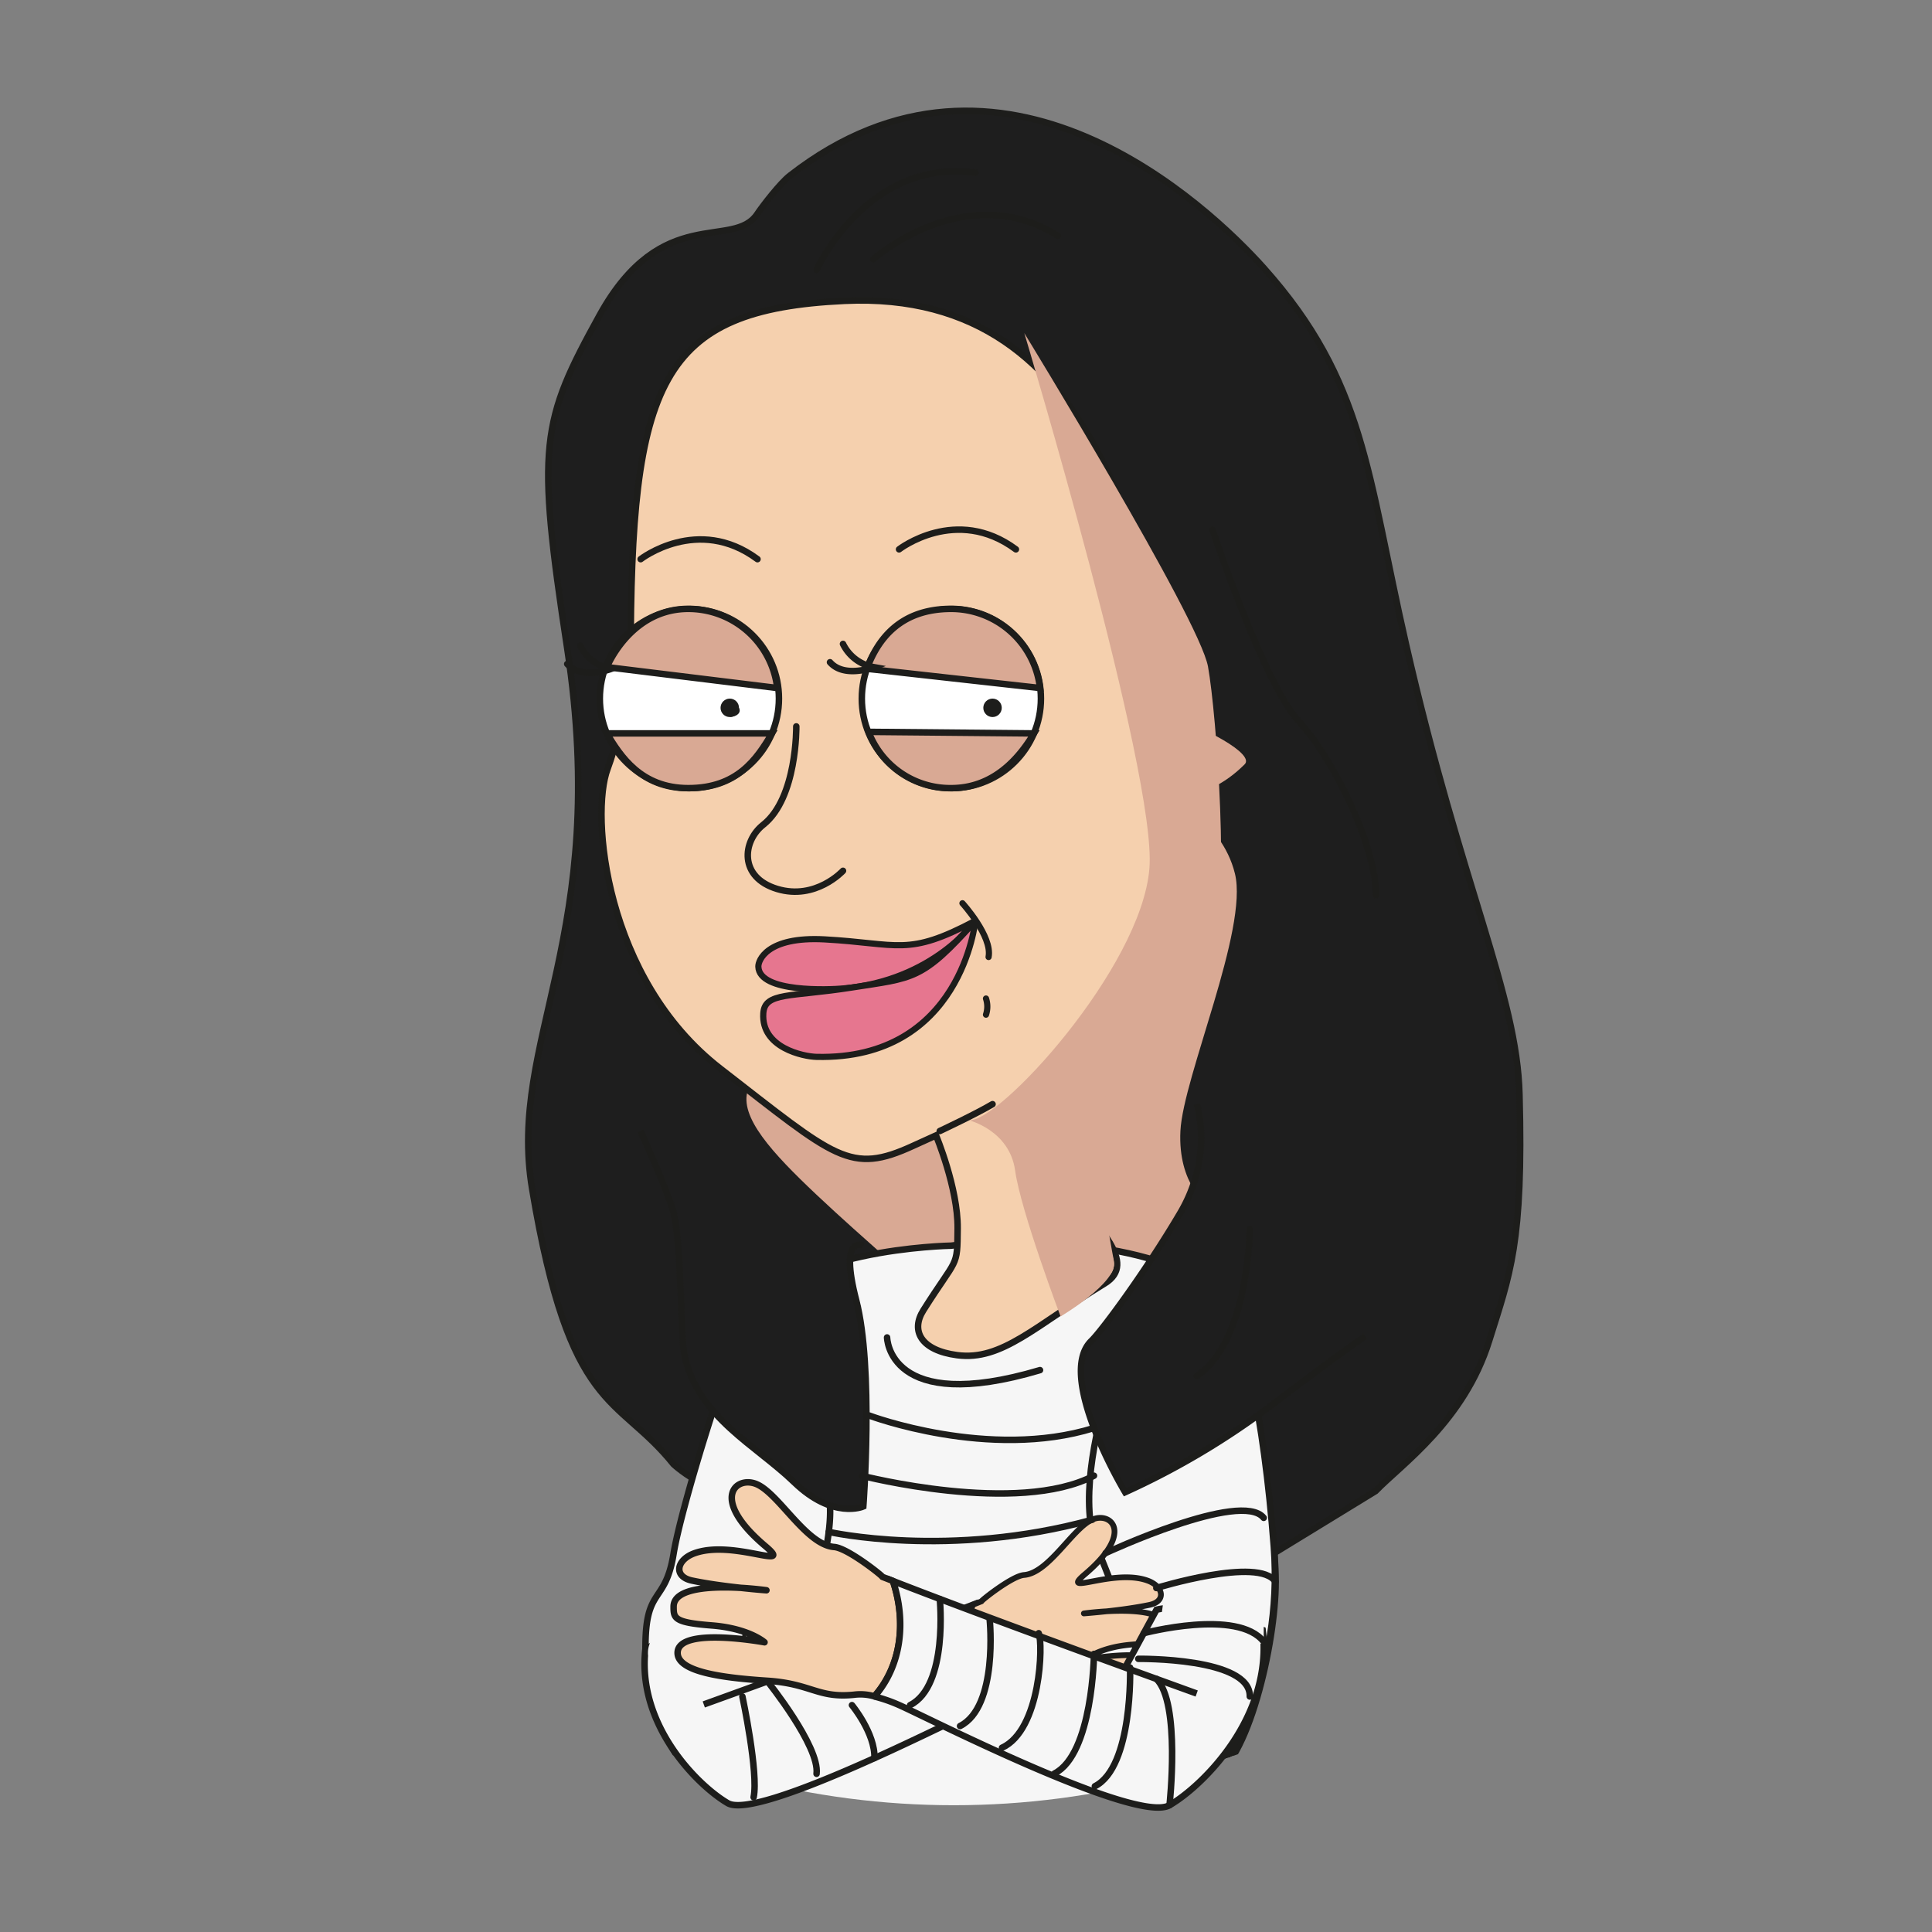 <svg xmlns="http://www.w3.org/2000/svg" xmlns:xlink="http://www.w3.org/1999/xlink" viewBox="0 0 425.2 425.2"><rect x="0" y="0" width="425.2" height="425.2" fill="#808080" stroke="none"/><defs><style>.cls-1,.cls-11,.cls-15{fill:none;}.cls-2{isolation:isolate;}.cls-3{fill:#1e1e1e;}.cls-10,.cls-11,.cls-13,.cls-15,.cls-16,.cls-17,.cls-3,.cls-6,.cls-7,.cls-8,.cls-9{stroke:#1d1d1b;}.cls-13,.cls-15,.cls-3,.cls-6,.cls-7,.cls-8,.cls-9{stroke-miterlimit:10;}.cls-13,.cls-15,.cls-16,.cls-3,.cls-6,.cls-7,.cls-8,.cls-9{stroke-width:1.43px;}.cls-13,.cls-4{fill:#d9a994;}.cls-12,.cls-4{mix-blend-mode:darken;}.cls-5{clip-path:url(#clip-path);}.cls-18,.cls-6{fill:#f6f6f6;}.cls-16,.cls-17,.cls-7,.cls-9{fill:#f5d0ae;}.cls-8{fill:#fff;}.cls-11,.cls-15,.cls-16,.cls-17,.cls-9{stroke-linecap:round;}.cls-10{fill:#e6768f;}.cls-10,.cls-11,.cls-16,.cls-17{stroke-linejoin:round;}.cls-10,.cls-11{stroke-width:1.36px;}.cls-14{fill:#1d1d1b;}.cls-17{stroke-width:1.26px;}</style><clipPath id="clip-path"><circle class="cls-1" cx="209.91" cy="217.55" r="179.75"/></clipPath></defs><title>девч1_2_2</title><g class="cls-2"><g id="Layer_1" data-name="Layer 1"><path class="cls-3" d="M173.85,38.65c46.62-36.34,92,6.61,104.27,20.32,22.34,25,22.74,45.3,31.29,82.72,12.28,53.74,24.45,77.13,25,99.17.88,32.89-2.11,39.62-6.67,54.22-5.52,17.7-19.28,27.18-25,33.08L280.45,341.8,270.28,340s-5.64-24.59-10.49-26.28-57.82-9.11-65.42-7-22.15,4.46-33.78,0,20.75,10,6.09,20c-7.84,5.35-18.43-4.45-18.43-4.45h0c-12.53-15.56-22.83-10.94-31.14-60.65-5.48-32.76,17.38-55.56,7.73-118.88C118,97.88,119,92.87,132,69.31c13.67-24.68,29.36-14.23,34.67-22.22C167.86,45.32,171.67,40.35,173.85,38.65Z"/><path class="cls-4" d="M222.6,145.08l-71.85,36.55s2.22,16.31-3.48,27.93,19.27,24.42,17.32,30.33,5.35,13.83,15.06,23c11.24,10.6,21.26,18.63,22.42,21s-15.55,20.32-15.55,20.32L204.08,275l25.3,29.61,36.48-39.37s-6.67-4.48-6.07-16.35,15-44.42,12-56.61-15.34-17.2-15.34-17.2,8.68,1.95,17.49-6.88c4.31-4.34-40.68-23.53-53.43-12.45"/><g class="cls-5"><path class="cls-6" d="M209.35,274.15s-37.77.63-44,17.17-11.55,55.1-17.06,67,.52,26.45,7.94,31.33,66,19.55,110.07,1.95c8.33-3.33,14.45-29.88,14.45-43.45s-5.09-45.94-10.18-59.35S231,271.3,209.35,274.15Z"/><path class="cls-6" d="M253.85,279.45s-18.74,38.84-13.1,59.51c0,0,14.78,35.28,14.78,44l13.69,4.8s13.31-18.68,11.12-47.43-7-50.06-11.12-54S253.85,279.45,253.85,279.45Z"/><path class="cls-6" d="M176.52,283.9s5.38,31.64,6.15,47.52-14,46.17-14,46.17l-20.19,8a43.14,43.14,0,0,1-6.42-22.79c-.09-13.77,4.35-9.53,6.18-20.83,1.65-10.23,12-43.33,14.55-47S175.63,280.6,176.52,283.9Z"/></g><path class="cls-7" d="M262.16,174.31C253.25,126,244,63.48,185.85,66.21c-40.7,1.91-47.06,17.8-47.06,78.85,0,0-1.27,14-5.08,24.16s-.64,46.23,24.8,65.94,28.54,23.43,42.49,17l5-2.27h0s4.84,11.56,4.76,20.46,0,6.07-7.53,18c-2.85,4.5-.61,8.83,7.41,9.9,9.87,1.31,17.13-6.43,32.48-15.78,7.57-4.6-2.54-12.71-5.72-19.07-3.08-6.15-12.14-17.23-9.32-24.47C249.55,226.51,268.41,208.26,262.16,174.31Z"/><circle class="cls-8" cx="151.72" cy="153.75" r="19.71"/><circle class="cls-8" cx="209.38" cy="153.75" r="19.71"/><path class="cls-9" d="M175.25,159.87s.22,15.72-7.28,21.65c-4.6,3.64-5.39,11.58,3.09,14.13s14.47-4,14.47-4"/><path class="cls-10" d="M185.53,217.55c-2.91.25-18.45,1-18.63-4.81-.05-1.28,1.78-6.69,14.57-6,16.5.91,18.16,3.87,33.19-4.1C214.66,202.65,205.54,215.83,185.53,217.55Z"/><path class="cls-10" d="M179.71,232.6c-2.92-.07-12.21-2-11.72-9.58.3-4.73,6-3.55,19.51-5.68s15.44-1.49,27.16-14.69C214.66,202.65,211.63,233.35,179.71,232.6Z"/><path class="cls-11" d="M211.82,198.79s6.62,7.26,5.75,11.83"/><g class="cls-12"><path class="cls-13" d="M228.89,151.42A19.7,19.7,0,0,0,209.33,134c-11.46,0-16.25,7-18.55,13.18Z"/><path class="cls-13" d="M191.16,161.07a19.24,19.24,0,0,0,18.17,12.39c9.11,0,14.78-6.27,18.22-12.05Z"/></g><circle class="cls-14" cx="218.44" cy="155.78" r="2.03"/><path class="cls-15" d="M185.53,141.72a9.35,9.35,0,0,0,6.79,5.11s-6.47,2.52-9.65-1.08"/><g class="cls-12"><path class="cls-13" d="M171.06,151.42A19.71,19.71,0,0,0,151.49,134c-10.52,0-16.11,8.69-17.94,12.82Z"/><path class="cls-13" d="M133.55,161.41c2.94,4.85,7.42,12.05,17.94,12.05,10.68,0,15-6.27,18.4-12.05Z"/></g><circle class="cls-14" cx="160.61" cy="155.78" r="2.03"/><path class="cls-15" d="M127.7,142.1a9.35,9.35,0,0,0,6.79,5.11s-6.47,2.52-9.65-1.08"/><path class="cls-9" d="M197.87,120.9s12.57-9.75,25.71,0"/><path class="cls-9" d="M141,123.06s12.57-9.75,25.71,0"/><path class="cls-4" d="M225.43,73.31s29.19,97,27.54,117.78c-1.76,22-33.44,56.43-39.79,55.44,0,0,9,2.18,10.23,11.08s10,32.12,10,32.12,12.67-7.46,11.76-12.11-4.29-24.23-4.4-31.65,18.44-10.66,26.09-35.35c3.89-12.55.9-53.4-1-63.92S225.43,73.31,225.43,73.31Z"/><path class="cls-9" d="M206.83,248.92s8-3.76,11.61-5.91"/><path class="cls-3" d="M263.37,243s3.8,11.35-3.58,23.89-17.15,25.83-19.59,28.2c-8,7.74,7.43,33.32,7.43,33.32a169.75,169.75,0,0,0,32.46-19.33c15.75-11.95,20.37-15,20.37-15"/><path class="cls-3" d="M190,274.14s-5.41-2.75-1.55,12.09S190,331.55,190,331.55s-6.65,2.94-15.19-5.31-21-14.19-24.09-27.6c-1.13-4.89-.56-24-2.49-31.74-1.19-4.7-7.28-18-7.28-18"/><path class="cls-16" d="M163,349.5c3.24.36,5.64.53,5.64.53S166.24,349.69,163,349.5Z"/><path class="cls-17" d="M214,353.23l2-.8c-.2-.06,6.73-5.6,9.37-5.8,5.41-.42,10.6-10.14,14.95-12.16,4-1.87,9.51,2.63-1.55,12-5.83,4.94,6.31-1.37,13.84,1.41,3.47,1.28,4.09,4.55.37,5.33-3,.63-6.58,1.1-9.44,1.41-2.83.16-5,.47-5,.47s2.12-.16,5-.47c5.34-.3,13.07-.1,13.07,3.65,0,2.25-.06,3.09-7.38,3.66s-10.3,3.27-10.3,3.27,16.91-3.12,16.91,2.07c0,3.74-9,4.87-17.47,5.43s-9.81,3.42-16.82,2.71a9.94,9.94,0,0,0-4,.3C212.31,369.71,211.33,361.07,214,353.23Z"/><path class="cls-6" d="M142.07,362.76s13.9-5.62,20.64-3.93l6.1,11.24-13.92,5.05s38.39-13.82,59.1-21.89c-2.66,7.84-1.68,16.48,3.58,22.47a30.25,30.25,0,0,0-4.78,1.67c-4.81,2.08-46.14,23.23-52.61,19.48S140,379.62,142.07,362.76Z"/><path class="cls-18" d="M161.71,353.23s3.44,7.06.47,9.73-22.16,8-19.28-1C144.28,357.59,156.91,348.51,161.71,353.23Z"/><path class="cls-15" d="M275.06,270.51s-.23,24.82-11.69,32.33"/><path class="cls-15" d="M266.84,116.56s11.28,33.85,19,42.18,17,27.52,17,38.27"/><path class="cls-14" d="M162.64,155.78c.59,1.08-.55,2-2,2"/><path class="cls-16" d="M196.51,347.94l-2.31-.9c.22-.07-7.61-6.34-10.6-6.57-6.13-.47-12-11.47-16.92-13.76-4.57-2.12-10.76,3,1.76,13.57,6.6,5.58-7.15-1.55-15.67,1.59-3.92,1.45-4.62,5.15-.41,6,3.37.71,7.44,1.24,10.68,1.59,3.2.19,5.64.53,5.64.53s-2.4-.17-5.64-.53c-6-.34-14.79-.11-14.79,4.13,0,2.55.07,3.5,8.35,4.14s11.66,3.71,11.66,3.71-19.13-3.54-19.13,2.33c0,4.24,10.13,5.51,19.76,6.14s11.1,3.87,19,3.08a11.05,11.05,0,0,1,4.53.34C198.41,366.59,199.52,356.81,196.51,347.94Z"/><path class="cls-6" d="M277.88,358.72s-15.72-6.36-23.35-4.45L247.62,367l15.75,5.71s-43.43-15.64-66.86-24.77c3,8.87,1.9,18.65-4.06,25.43a33.44,33.44,0,0,1,5.42,1.88c5.44,2.36,52.2,26.29,59.52,22.05S280.25,377.8,277.88,358.72Z"/><polygon class="cls-18" points="256.64 347.94 255.53 356.19 272.52 365.08 278.12 361.3 278.12 349.5 256.64 347.94"/><path class="cls-15" d="M195.23,294.35s.23,17.12,33.66,7.19"/><path class="cls-15" d="M179.71,59.39S190.8,34.76,214.66,38"/><path class="cls-15" d="M192.18,57.05s20.21-17.93,40.63-5.16"/><path class="cls-11" d="M217,219.76a5.64,5.64,0,0,1,0,3.55"/><path class="cls-15" d="M206.83,351.91s1.91,19.09-6.53,23.36"/><path class="cls-15" d="M217.82,356.51s1.91,19.09-6.53,23.36"/><path class="cls-15" d="M228.6,359.44c1,2.23.51,21.27-8.08,25.21"/><path class="cls-15" d="M240.77,364s-.25,22-8.69,26.31"/><path class="cls-15" d="M248.71,367s.69,21.85-7.75,26.12"/><path class="cls-15" d="M257.39,397.3s2.49-22.58-2.9-27.81"/><path class="cls-15" d="M250.52,365.08s24.74-.33,24.54,8.29"/><path class="cls-15" d="M251.72,359.44s20.67-5.49,26.4,1.86"/><path class="cls-15" d="M254.49,349.5s22.63-7,26.22-1.38"/><path class="cls-15" d="M243.33,341.8s29.88-13.92,34.79-7.75"/><path class="cls-15" d="M187.5,375.27s5.11,6.17,4.95,11.66"/><path class="cls-15" d="M168.89,370s11.56,14.36,10.82,20.38"/><path class="cls-15" d="M163.39,373.37s3.59,16.85,2.47,22.17"/><path class="cls-15" d="M182.39,337.14s26.45,6,58-2.67"/><path class="cls-15" d="M189.66,324.78s34.26,8.8,51.11,0"/><path class="cls-15" d="M191.31,311.54s26.38,9.93,49.46,2.74"/></g></g></svg>